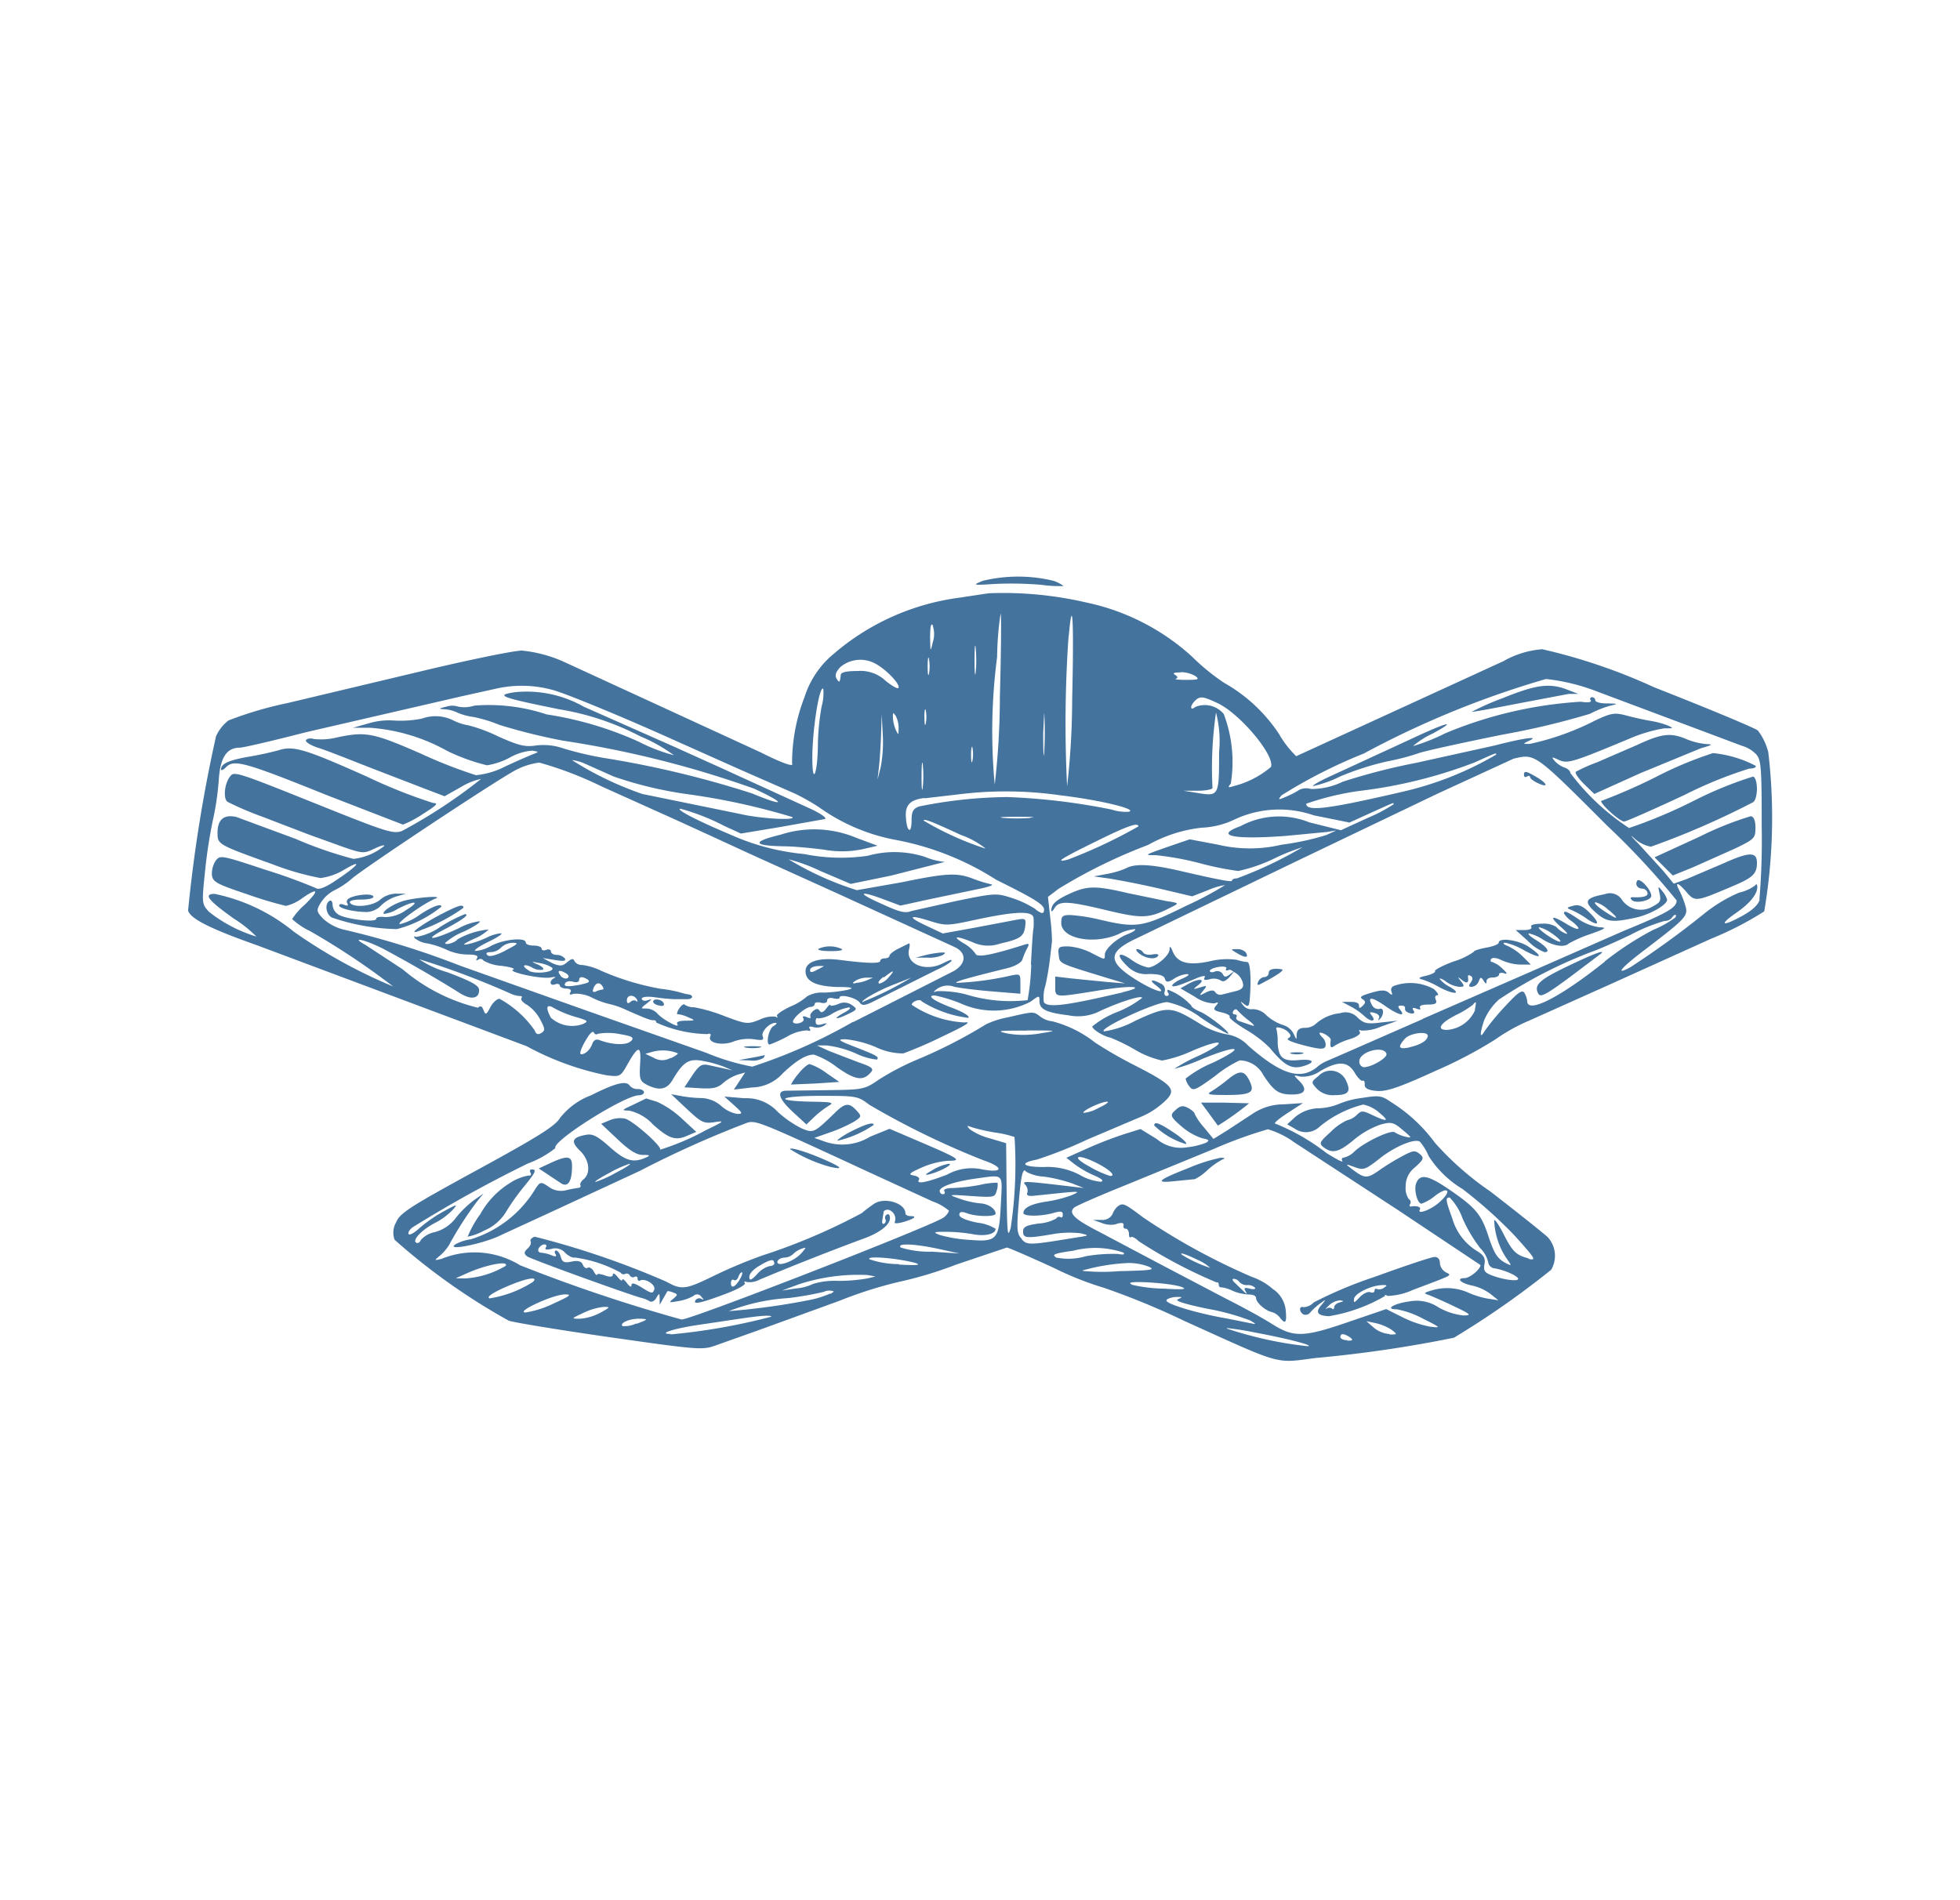 <svg xmlns="http://www.w3.org/2000/svg" width="33" height="32" viewBox="0 0 24 24" fill="#44739e" ><path d="M9.483 10.542c-.369.09-.355.14.039.147.119 0 .349.022.511.043a1.271 1.271 0 0 0 .483-.006l.19-.044-.268-.1a1.375 1.375 0 0 0-.955-.04zm-.844 5.572c-.359.176-.407.181-.6.074a10.657 10.657 0 0 0-1.661-.568c-.04.013-.064.039-.053.057s0 .059-.037.091c-.048.048-.049.066-.007.1s1.33.5 1.458.529a.31.31 0 0 1 .086.037c.027.017.064 0 .087-.04.038-.065.041-.064.043.009v.078L8 16.4l.052-.09c.004-.006.038 0 .074.015.061.023.06.029 0 .079s-.054.05.067.029a.564.564 0 0 0 .189-.065.063.063 0 0 1 .1.012c.034.037.035.044 0 .025a.056.056 0 0 0-.075.019c-.036.059.079.033.407-.092.135-.052.233-.109.216-.127s0-.023.028-.012a.265.265 0 0 0 .157-.03 33.79 33.79 0 0 1 1.31-.517c.205-.073.337-.174.338-.26 0-.039-.017-.06-.038-.046a.044.044 0 0 0-.02.058.042.042 0 0 1-.015.057c-.02.012-.031-.009-.023-.047l.016-.1c.002-.018.027-.029.058-.029a.119.119 0 0 1 .082.158c-.012.018.035.017.1 0 .146-.042.192-.077.1-.077-.036 0-.065-.016-.065-.036 0-.127-.258-.207-.392-.122a1.888 1.888 0 0 0-.159.12 7.624 7.624 0 0 1-1.255.535 6.189 6.189 0 0 0-.613.257zm-.907.15c-.091-.057-.133-.067-.133-.033s-.025.018-.058-.026-.058-.06-.059-.039-.027 0-.059-.039-.058-.055-.059-.029-.028.038-.1.011c-.054-.02-.1-.024-.1-.009s-.019 0-.041-.041-.057-.059-.078-.046-.048-.006-.061-.041-.054-.057-.14-.038-.119.011-.137-.057c-.012-.045-.038-.082-.059-.082s-.024.021-.008.046.006.037-.047.015a.46.46 0 0 0-.124-.033c-.054 0-.064-.039-.023-.08s.1-.03.071.014c-.016.027.009.032.073.017a.163.163 0 0 1 .172.05c.041.041.1.067.121.059a1.654 1.654 0 0 1 .579.191.043.043 0 0 0 .057.016.044.044 0 0 1 .059.019.045.045 0 0 0 .061.018c.021-.012.037 0 .037.021s.013.037.029.027c.063-.037.2.049.182.11s-.04.05-.155-.021zm1.242-.118c-.057.106-.119.138-.119.061 0-.035.016-.053.035-.041s.045 0 .058-.037.032-.059.044-.059.008.03-.018.076zm.555-.262a.168.168 0 0 0 .108-.042.3.3 0 0 1 .157-.083c.008 0-.015.031-.053.073-.091.1-.3.174-.3.107.003-.027.041-.052.088-.055zm-.124.068c0 .022-.028.039-.061.039a.315.315 0 0 0-.157.1c-.074.08-.1.089-.1.039s.057-.1.127-.143c.147-.087.186-.087.186-.035zm1.963-1.122c.136-.036.307-.131.235-.131a.606.606 0 0 0-.2.078c-.103.059-.109.072-.035.053zm-1.345-.189c-.21-.092-.422-.156-.422-.127a1.879 1.879 0 0 0 .5.222c.187.043.157.007-.078-.095zm3.589-3.141c.445.106.526.1.806-.043.1-.05.1-.051-.073-.078l-.484-.1c-.4-.094-.507-.092-.725.007-.173.078-.236.135-.235.213 0 .021.018.008.04-.03.059-.095.171-.09.671.031zM10.2 14.408a1.341 1.341 0 0 0 .458-.2c0-.04-.1-.012-.289.084-.101.052-.178.108-.169.116zm8.245.641a3.8 3.8 0 0 1-.7-.615 1.993 1.993 0 0 0-.559-.517c-.115-.08-.147-.084-.367-.049a1.08 1.08 0 0 0-.287.075.738.738 0 0 1-.253.055.476.476 0 0 0-.3.111l-.1.092.089.05a.25.25 0 0 0 .323-.023 1.4 1.4 0 0 1 .548-.277.431.431 0 0 1 .2.1c.137.112.108.124-.083.033-.125-.059-.14-.059-.2 0a.245.245 0 0 1-.117.064.683.683 0 0 0-.207.145c-.148.134-.155.149-.09.2.111.081.191.061.383-.1a1.089 1.089 0 0 1 .332-.189c.138-.037.163-.031.281.068s.12.106.036.085a.458.458 0 0 1-.136-.055c-.047-.037-.382.122-.508.24a.282.282 0 0 1-.132.078c-.027 0-.037.02-.022.044s-.077-.023-.2-.1a2.676 2.676 0 0 0-.646-.372c-.029 0 .038-.058.148-.13l.2-.13-.242.016a.706.706 0 0 0-.395.12l-.322.211-.171.106-.119-.145a.745.745 0 0 1-.119-.173c0-.016-.037-.049-.082-.073-.065-.035-.1-.029-.161.028s-.078.072.072.2a.777.777 0 0 0 .264.154c.092.018.1.029.049.058a.934.934 0 0 1-.239.057.471.471 0 0 1-.381-.105l-.205-.126-.211.066a5.03 5.03 0 0 0-.468.182l-.257.115.1.079a1.275 1.275 0 0 0 .25.144c.1.044.128.07.084.08a.641.641 0 0 1-.264-.086.87.87 0 0 0-.457-.1c-.268 0-.314-.051-.086-.094a5.411 5.411 0 0 0 .639-.254l.65-.276a1 1 0 0 0 .291-.175c.2-.172.166-.221-.32-.473a5.381 5.381 0 0 1-.525-.3 1.469 1.469 0 0 0-.541-.269.3.3 0 0 1-.149-.058c-.089-.068-.082-.068-.41.008a1.106 1.106 0 0 0-.274.087 6.3 6.3 0 0 1-.884.452 3.241 3.241 0 0 0-.466.244c-.187.128-.2.131-.647.137l-.525.007c-.13 0-.1.1.073.262l.178.164.105-.1a1.21 1.21 0 0 1 .183-.14c.063-.035.026-.044-.2-.047-.51-.008-.457-.071.062-.074.49 0 .495 0 .648.115a10.359 10.359 0 0 0 1.44.7c.256.087.249.162-.011.115a.636.636 0 0 0-.449.064c-.257.1-.4.128-.356.064.012-.02-.018-.044-.067-.052-.074-.013-.057-.03.1-.1a1.011 1.011 0 0 1 .334-.086c.182 0 .145-.026-.356-.24l-.383-.164-.246.1a.672.672 0 0 1-.577.06l-.127-.045.205-.072a1.873 1.873 0 0 0 .3-.135c.092-.061.094-.067.028-.139-.092-.1-.144-.1-.277.033-.261.252-.267.255-.418.192a1.331 1.331 0 0 1-.3-.208.536.536 0 0 0-.42-.172l-.254-.021.122.109c.111.1.114.11.039.11a.411.411 0 0 1-.2-.1.4.4 0 0 0-.246-.1 1.587 1.587 0 0 1-.257-.025l-.13-.024.2.188c.184.172.214.186.349.165s.117-.008-.108.1a3.1 3.1 0 0 1-.581.248c.033-.034-.33-.357-.44-.392a.343.343 0 0 0-.194.019l-.11.046.205.193c.145.137.238.2.319.2.1 0 .1.007.035.036-.157.068-.254.038-.449-.135-.158-.141-.217-.17-.3-.155-.175.032-.2.082-.078.2s.138.285.047.361c-.032.026-.05.061-.041.076s0 .031-.03.034a1.518 1.518 0 0 0-.155.03.258.258 0 0 1-.213-.043c-.1-.068-.108-.067-.167.019a1.446 1.446 0 0 1-.82.643.552.552 0 0 0-.184.058c-.163.1.347 0 .568-.112l.651-.3 1.1-.51a12.889 12.889 0 0 1 1.363-.611c.112-.027.177 0 1.561.641l.775.356a.624.624 0 0 1 .206.118.2.2 0 0 1-.068.084c-.106.09-3.183 1.289-3.309 1.289a20.086 20.086 0 0 1-2.041-.686 1.1 1.1 0 0 0-.991-.08c-.093.023-.094.021-.024-.037a.6.6 0 0 0 .118-.135 4.376 4.376 0 0 1 .355-.553l.081-.1-.121.084a1.281 1.281 0 0 0-.227.222.489.489 0 0 1-.263.18.324.324 0 0 0-.18.1c-.012.032-.039.047-.059.034-.053-.033.077-.167.242-.251a.871.871 0 0 0 .216-.159c.073-.082.065-.081-.118.019a1.786 1.786 0 0 0-.3.209c-.059.056-.12.09-.134.075s.007-.054.048-.086a16.246 16.246 0 0 1 1.458-.807 1.266 1.266 0 0 0 .346-.194c-.052-.082.873-.667 1.055-.667.035 0 .064-.018.064-.039s-.035-.04-.077-.04a.128.128 0 0 1-.1-.039c-.045-.072-.176-.04-.494.119a.9.9 0 0 0-.39.286c-.06.1-.269.233-1.045.656-.864.472-.975.544-1.025.663a.26.26 0 0 0-.018.219 8.024 8.024 0 0 0 1.442 1.022c.088.027.673.122 1.3.212 1.1.157 1.146.16 1.313.1l.546-.194 1.02-.371a5.286 5.286 0 0 1 .754-.239 4.935 4.935 0 0 0 .714-.216l.642-.216c.019 0 .284.115.589.255a4.033 4.033 0 0 0 .642.255 9.613 9.613 0 0 1 1.015.419c1.254.567 1.131.533 1.661.465a15.86 15.86 0 0 0 1.738-.255 11.042 11.042 0 0 0 1.228-.858.348.348 0 0 0-.042-.411c-.05-.048-.376-.308-.725-.578zM7.4 14.813a1.35 1.35 0 0 1-.255.115c-.022 0 .058-.052.177-.115a1.36 1.36 0 0 1 .255-.114c.023.001-.056.052-.177.114zm-2.02 1.332l.138-.062c.24-.108.536-.166.493-.095a1.141 1.141 0 0 1-.51.159zm.423.25c-.034-.013.044-.067.192-.133.254-.114.439-.151.361-.072a1.424 1.424 0 0 1-.556.21zm.814.068a1.282 1.282 0 0 1-.353.114c-.144 0 .338-.225.49-.228.098-.002.075.018-.137.114zm.589.117a.645.645 0 0 1-.255.076c-.117 0-.117 0 .039-.073a.777.777 0 0 1 .255-.076c.091-.002.087.004-.039.073zm6.178-1.845c-.251-.134-.155-.171.1-.04.156.08.235.158.16.158a1.291 1.291 0 0 1-.26-.118zm.222-.82c.032 0-.018.037-.112.08a.464.464 0 0 1-.187.061c-.025-.024.228-.144.299-.141zm-1.021-.9c.4 0 .408 0 .17.038a1.2 1.2 0 0 1-.412 0c-.143-.032-.114-.037.242-.036zm-4.924 3.7a.342.342 0 0 1-.176.034c-.038-.039.09-.095.212-.093s.114.01-.036.065zm.432.133c-.166 0 .032-.067.35-.114l.53-.079c.26-.039.392-.047.392-.025a7.778 7.778 0 0 1-1.272.224zm2.015-.51a1.228 1.228 0 0 1-.244.078 8.769 8.769 0 0 1-1.036.144 2.486 2.486 0 0 1 .753-.165 3.954 3.954 0 0 0 .448-.079.145.145 0 0 1 .079-.015c.057.007.057.01 0 .043zm.475-.192a2.14 2.14 0 0 1-.375.032.939.939 0 0 0-.315.038.6.6 0 0 1-.214.057L9.5 16.3l.216-.08a2.417 2.417 0 0 1 .864-.116l.1.018zm.395-.18a1.129 1.129 0 0 1-.373-.061c-.046-.047.345-.016.577.046.086.028.018.033-.204.021zm.413-.157a1.218 1.218 0 0 1-.391-.052c-.058-.058.174-.049.486.019l.255.056zm.873-.613c-.022.464-.046.492-.4.464a1.79 1.79 0 0 1-.373-.062c-.088-.035-.08-.04.078-.04a2.1 2.1 0 0 1 .34.03c.153.03.288 0 .288-.068a.55.55 0 0 0-.229-.077c-.148-.03-.229-.066-.229-.1s.023-.047.094-.02c.117.045.364.048.364.005 0-.062-.1-.126-.194-.129a1.121 1.121 0 0 1-.257-.058c-.155-.054-.153-.055.142-.035s.3.016.323-.068a.226.226 0 0 0 .011-.1.961.961 0 0 0-.22.027 2.281 2.281 0 0 1-.342.04c-.08 0-.125.016-.111.039s.006.039-.017.039a.04.04 0 0 1-.041-.04c0-.054.17-.115.431-.154.392-.053.36-.082.342.311zm.122.318c-.039.13-.044.081-.051-.567l-.005-.508-.205-.061a.787.787 0 0 1-.255-.116c-.042-.046-.038-.05.028-.024a2.3 2.3 0 0 0 .291.066 1.317 1.317 0 0 1 .247.057 5.373 5.373 0 0 1-.05 1.159zm.143.135c-.062-.062-.067-.113-.043-.423.029-.37.055-.488.095-.428a.514.514 0 0 0 .226.063 1.9 1.9 0 0 1 .354.085l.15.059-.176-.021c-.578-.068-.61-.07-.563-.02a.111.111 0 0 1 .026.1c-.015.038.014.048.111.036l.347-.036c.2-.018.21-.016.1.032a1.565 1.565 0 0 1-.314.08c-.194.029-.294.078-.294.145 0 .044.221.044.376 0 .092-.027.121-.023.121.017s-.013.045-.03.034a.039.039 0 0 0-.052.018.515.515 0 0 1-.219.063c-.157.022-.2.042-.2.1 0 .087.041.091.373.035a1.206 1.206 0 0 1 .353-.011c.114.027.111.029-.059.054-.591.097-.611.097-.682.024zm.426.227c-.054-.03 0-.048.222-.079a1.113 1.113 0 0 1 .633.023c.024.024 0 .031-.064.018a1.956 1.956 0 0 0-.412.029.778.778 0 0 1-.379.015zm.341.17a2.494 2.494 0 0 1 .585-.094.717.717 0 0 1 .246.045c.094.041.044.049-.371.058a2.528 2.528 0 0 1-.456-.003zm.615.173c-.12-.053.5-.017.638.037.071.028.011.034-.226.02a1.856 1.856 0 0 1-.412-.051zm.449.193a.27.27 0 0 1 .129-.031c.071 0 .072 0 .009.03-.045.018.09.06.374.119a2.985 2.985 0 0 1 .54.148c.075.043.08.052.02.038l-.315-.063c-.406-.07-.817-.2-.757-.235zm.757.362a3.5 3.5 0 0 1 .354.056c.416.077.766.169.664.173a4.847 4.847 0 0 1-1.018-.223zm1.522.153c-.049 0-.088-.017-.088-.039 0-.049.041-.049.117 0 .048.037.042.045-.029.045zm.533-.078a.349.349 0 0 1-.2-.081l-.093-.081.115.024a.651.651 0 0 1 .2.082c.079.061.079.062-.022.062zM18.4 16.4a1.136 1.136 0 0 1-.251-.081.66.66 0 0 0-.456-.017c-.091.028-.093.032-.019.057a5.96 5.96 0 0 1 .314.141c.211.1.223.113.117.115a.828.828 0 0 1-.311-.1.5.5 0 0 0-.371-.078c-.2.027-.316.1-.16.1a1.137 1.137 0 0 1 .332.119c.228.114.231.117.087.1a1.339 1.339 0 0 1-.353-.122l-.2-.1-.468.16c-.578.2-.7.2-.974.028-.114-.073-.375-.216-.58-.319l-.844-.443-.772-.409c-.3-.154-.38-.231-.3-.3.026-.021.294-.14.6-.263l1.158-.475a5.5 5.5 0 0 1 .687-.25 1.1 1.1 0 0 1 .334.166l1.3.849 1.05.7c0 .054-.137.165-.2.165-.115 0-.048.067.1.095a.616.616 0 0 1 .226.105l.1.08zm.045-.3c-.072-.027-.089-.056-.075-.131s-.007-.113-.084-.162a.716.716 0 0 1-.323-.42c-.085-.234-.088-.262-.032-.262a.732.732 0 0 1 .163.265 1.868 1.868 0 0 0 .223.375.369.369 0 0 1 .1.176.09.09 0 0 0 .079.078c.134.022.3.1.3.134s-.184.015-.355-.053zm.484-.206c-.159-.04-.205-.085-.319-.31-.054-.106-.106-.184-.117-.173a.927.927 0 0 0 .149.473c.076.106.076.109 0 .071-.111-.059-.149-.12-.224-.347-.087-.269-.163-.359-.49-.582-.272-.186-.372-.205-.421-.079-.03.08.016.256.068.256a.551.551 0 0 0 .172-.1c.161-.123.216-.067.068.069-.1.1-.3.178-.261.106.02-.033-.036-.053-.113-.039-.018 0-.022-.012-.009-.032a.045.045 0 0 0-.017-.062.241.241 0 0 1-.04-.158.3.3 0 0 1 .121-.246c.109-.1.114-.117.056-.166s-.086-.043-.209.022a2.94 2.94 0 0 0-.3.183c-.157.111-.186.109-.359-.024-.073-.057-.07-.058.044-.016s.136.034.3-.093c.2-.164.467-.276.529-.225a.721.721 0 0 1 .11.182 1.313 1.313 0 0 0 .428.415 5.746 5.746 0 0 1 .655.586c.265.295.281.318.175.295zM6.3 14.847a.644.644 0 0 0-.244.1 1.077 1.077 0 0 0-.365.386 1.378 1.378 0 0 0-.161.287.715.715 0 0 0 .208-.077.591.591 0 0 0 .27-.225A2.794 2.794 0 0 1 6.231 15c.158-.192.176-.23.109-.23-.023 0-.03.019-.016.042s.002.041-.024.035zm11.507 1.103c0-.047-.026-.076-.069-.074s-.377.114-.754.251a5.335 5.335 0 0 0-.77.323.184.184 0 0 1-.129.06c-.057-.019-.059.057 0 .092a.076.076 0 0 0 .088-.029.827.827 0 0 1 .125-.112c.077-.055.077-.054.008.028s-.051.128.1.135a2.065 2.065 0 0 0 .71-.256c-.015-.015 0-.017.033 0a.832.832 0 0 0 .313-.074c.527-.2.5-.182.42-.225a.146.146 0 0 1-.075-.119zm-1.266.5c-.038.01-.069.038-.069.061s-.012.032-.026.017a.061.061 0 0 0-.07 0c-.025.016-.011 0 .03-.04a.229.229 0 0 1 .139-.064c.055.008.055.011-.004.026zm.561-.186a.1.1 0 0 1-.088.017c-.017-.011-.032 0-.032.021s-.024.031-.054.019-.091.018-.135.065c-.069.074-.078.076-.069.015s.208-.166.357-.17c.062-.002.067.004.019.033zm3.375-4.949c0-.077-.149-.237-.178-.191s0 .1.07.1a.071.071 0 0 1 .059.049c.015.045-.047.065-.181.059-.037 0-.041.01-.013.038.049.046.243.004.243-.055zM6.572 14.691l-.144.067.1.066.174.116c.09.064.145-.01.146-.2.005-.14-.048-.155-.276-.049zm8.86 1.436a8.266 8.266 0 0 1-1.368-.748c-.243-.182-.257-.189-.324-.143a.239.239 0 0 0-.067.1.143.143 0 0 1-.135.072h-.109l.109.039a.309.309 0 0 0 .168.018c.079-.03.118-.023.106.019a.027.027 0 0 0 .029.035c.022 0 .04.03.04.066s.01.054.023.041.06.01.1.051a6.2 6.2 0 0 0 .982.52c.016-.006.029.007.029.029s.014.036.03.033a.452.452 0 0 1 .147.045.582.582 0 0 0 .206.046c.049 0 .088.017.088.044 0 .057.116.16.2.178a.2.2 0 0 1 .1.068c.07.091.089.068.075-.087a.365.365 0 0 0-.164-.273.8.8 0 0 0-.265-.153zm-.881-.278c-.043-.039.056-.006.2.065a.522.522 0 0 1 .156.1 1.616 1.616 0 0 1-.356-.165zm.855.427c-.065-.017-.078-.009-.053.033s.017.04-.024 0l-.111-.107c-.031-.027-.039-.05-.012-.05a.093.093 0 0 1 .069.04.128.128 0 0 0 .1.039.127.127 0 0 1 .1.036c.006.015-.023.021-.069.009zm-5.345-2.723a.744.744 0 0 0-.212-.113c-.025 0-.091.056-.145.126a.7.7 0 0 0-.091.132l.31-.013.3-.02zm-2.493.474a.583.583 0 0 1 .305.178c.207.183.284.206.444.134l.1-.043-.181-.167a1.182 1.182 0 0 0-.314-.213l-.138-.042-.161.078c-.15.069-.154.074-.055.075zm1.385-.638l.145.005a.26.26 0 0 0 .169-.033c.014-.022.019-.037.012-.034a2.86 2.86 0 0 1-.169.034zm.177-.175c-.1 0-.137.008-.089.017a.526.526 0 0 0 .177 0c.049-.009.009-.017-.088-.017zm-3.653-1.748c0-.052-.065-.032-.3.091-.267.14-.432.276-.227.187a2.149 2.149 0 0 0 .527-.278zm8.723 2.749a.972.972 0 0 0 .4.235c.023-.008-.042-.071-.144-.139-.186-.125-.256-.153-.256-.096zm-9.762-2.779a.493.493 0 0 1 .193-.114l.121-.035h-.12a.319.319 0 0 0-.205.075c-.089.083-.339.109-.382.04-.014-.024.039-.04.135-.04s.16-.015.16-.035c0-.04-.164-.037-.28.006-.047.017-.067.047-.05.075s.007.038-.037.021-.065-.01-.065.008c0 .038.191.082.352.082a.271.271 0 0 0 .178-.083zm.487.118a.721.721 0 0 1-.248.118c-.068 0 .3-.266.45-.324.108-.043-.289-.009-.421.035s-.262.132-.234.16a.421.421 0 0 0 .176-.064c.222-.113.294-.1.1.019a.454.454 0 0 1-.265.085c-.06-.008-.108 0-.108.023 0 .047-.36.008-.47-.051a.156.156 0 0 1-.08-.122c0-.044-.017-.068-.039-.055-.064.039-.045.171.03.211a2.7 2.7 0 0 0 .82.146 1.469 1.469 0 0 0 .563-.284c.001-.046-.125.002-.274.103zm5.319.428a.352.352 0 0 0-.28 0c-.028.017.038.031.152.031s.174-.013.128-.031zm1.291.183c-.225.118-.48.011-.43-.179.011-.046.009-.077-.005-.069l-.135.067c-.059.03-.108.069-.108.087s-.026.033-.059.033-.058.015-.058.033q0 .053-.511-.013c-.265-.033-.432.021-.432.142s.114.189.393.2c.2 0 .23.012.137.036a1.771 1.771 0 0 1-.3.035.365.365 0 0 0-.211.048.781.781 0 0 1-.217.131c-.1.049-.178.1-.162.12s.008.02-.018.005a.367.367 0 0 0-.2.037c-.153.061-.167.06-.445-.044a2.047 2.047 0 0 0-.384-.112.207.207 0 0 1-.119-.032c-.012-.015-.043.007-.07.049s-.034.074-.018.071a.359.359 0 0 1 .128.037c.1.042.1.043-.032.045-.082 0-.12.018-.1.045.037.061-.194-.064-.255-.138a.2.2 0 0 0-.133-.061c-.079 0-.08 0 0-.063s.066-.059.007-.04c-.038.012-.069 0-.069-.021s.06-.033.167-.018a2.407 2.407 0 0 0 .246.024H8.3c.08 0 .089-.053.01-.062-.015 0-.071-.016-.125-.031a1.639 1.639 0 0 0-.216-.038 3.3 3.3 0 0 1-.748-.226.8.8 0 0 0-.242-.075.109.109 0 0 1-.1-.049c-.013-.037-.036-.033-.092.014s-.089.057-.192.01l-.116-.063.153.025c.11.018.145.013.126-.019a.134.134 0 0 0-.1-.045c-.042 0-.076-.02-.076-.043s-.027-.034-.059-.021-.059.005-.059-.016-.044-.038-.1-.038-.1-.017-.1-.039c0-.068-.272-.043-.437.042a.453.453 0 0 1-.2.065c-.025-.008.052-.061.17-.118s.186-.105.152-.105a.5.5 0 0 0-.177.054 1.212 1.212 0 0 1-.232.082c-.088.018-.071 0 .069-.066a.587.587 0 0 0 .186-.118.964.964 0 0 0-.392.124c-.032.043-.157.079-.157.046a.781.781 0 0 1 .239-.145c.131-.063.218-.121.194-.129a.744.744 0 0 0-.257.086c-.316.15-.475.17-.2.024.242-.125.341-.2.273-.2a1.943 1.943 0 0 0-.306.158.747.747 0 0 1-.31.13c-.023-.014-.031-.007-.017.015a.314.314 0 0 0 .162.067 1.094 1.094 0 0 1 .246.082.653.653 0 0 0 .259.058c.1 0 .14.014.121.045s-.011.035.015.019a.047.047 0 0 1 .066.013.529.529 0 0 0 .229.066c.112.015.178.036.146.047-.084.028.352.123.471.1.054-.01.076-.007.049.006-.07.033-.061.108.01.08.032-.012.058 0 .058.016s.037.038.081.038.071.016.053.046-.007.037.039.02a.44.44 0 0 1 .24.052 1 1 0 0 0 .216.078.974.974 0 0 1 .208.073c.256.113.319.137.351.13.016 0 .03.01.03.03a1.636 1.636 0 0 0 .646.146c.037-.014.049 0 .035.034-.031.08.159.117.3.058a.545.545 0 0 1 .252-.027c.111.018.13.011.11-.04s.082-.169.164-.167c.023 0 .011.019-.027.041-.061.036-.1.233-.048.233a1.812 1.812 0 0 0 .22-.1.539.539 0 0 1 .256-.079c.035.013.047.005.03-.021s0-.035.047-.02a.179.179 0 0 0 .133-.018c.047-.033.042-.037-.023-.019s-.082.005-.082-.035.014-.049.031-.038a.361.361 0 0 0 .179-.061.644.644 0 0 1 .208-.078c.033 0 .012.028-.048.06-.155.084-.133.106.028.029.129-.061.132-.068.062-.117a.166.166 0 0 0-.176-.014c-.055.021-.1.027-.1.012s-.023.007-.053.047-.061.058-.08.027-.042-.032-.081 0-.044.062-.035.078-.012.017-.05 0-.057-.011-.041.015-.01.051-.053.062-.078 0-.078-.018c0-.051.163-.187.226-.188.027 0 .049-.018.049-.037s.035-.026.079-.015.078 0 .078-.028.031-.04.079-.028.078.007.078-.009c0-.049.212 0 .256.065.033.045.074.036.236-.049l.735-.367c.1-.043.187-.1.187-.118s-.041.003-.106.034zm-1.6.089c-.061.032-.081.03-.081 0s.042-.049.094-.052a.54.54 0 0 1 .082 0 .988.988 0 0 1-.099.052zm-3.925-.249c-.125.064-.205.084-.23.059s-.01-.038.043-.038a.191.191 0 0 0 .13-.059.22.22 0 0 1 .149-.059c.079 0 .062.017-.096.097zm.3.256c-.047-.025-.076-.054-.065-.065s.058 0 .1.025a.207.207 0 0 0 .131.028c.026-.01 0-.038-.051-.063-.1-.043-.1-.044.019-.021a.4.4 0 0 1 .151.056c.052.054-.202.089-.295.04zm.393.059c-.053-.064-.011-.077.073-.024.033.021.038.044.015.058s-.069-.002-.091-.034zm.274.112c-.18.036-.243.032-.214-.015.014-.023.059-.03.1-.017s.075 0 .075-.018c0-.05.04-.053.111-.008.03.026.008.041-.08.058zm.181.089c-.046.018-.056.007-.039-.039.028-.072.079-.083.114-.024.014.021.016.039.006.039a.4.4 0 0 0-.089.024zm.507.124a.062.062 0 0 0-.078.009c-.032.026-.046.02-.046-.02 0-.071.089-.077.128-.009.008.027.006.036-.012.02zm3.122-.3c.126-.1.148-.1.059 0a.236.236 0 0 1-.114.078c-.032-.006-.007-.041.047-.083zm-.354.075c-.052 0-.052 0 0-.036a.289.289 0 0 1 .138-.036h.078l-.078.034a.456.456 0 0 1-.146.033zm.093.239c-.069 0 .174-.142.378-.221l.226-.089a4.124 4.124 0 0 1-.612.305zm4.883 1.005c-.067-.147-.126-.154-.277-.032a2.078 2.078 0 0 1-.211.153c-.065.037-.034.045.177.045.32.001.374-.03.311-.166zm-.516.401l.111.152a3.493 3.493 0 0 0 .394-.282l-.3-.008h-.307zm1.728-.419a.212.212 0 0 0-.348-.055c-.093.075-.094.078-.02.159a.279.279 0 0 0 .223.082c.179 0 .213-.044.145-.186zM7.949 12.7c.049.013.069 0 .057-.028-.019-.051-.133-.068-.133-.02 0 .019.034.041.076.048zM3.142 9.476a3.96 3.96 0 0 1-.373.081c-.254.044-.353.089-.353.16 0 .02.029.008.065-.029.1-.1.241-.06 1.266.353l.966.374a1.312 1.312 0 0 0 .255-.136c.168-.106.2-.136.126-.137a6.691 6.691 0 0 1-.836-.333c-.789-.352-.927-.393-1.116-.333zm11.328 5.441l.244-.024a.673.673 0 0 0 .157-.113.92.92 0 0 1 .188-.134c.041-.016.036-.023-.02-.023a2.116 2.116 0 0 0-.4.127c-.406.159-.439.197-.169.167zm2.302-2.061a.208.208 0 0 0-.224-.059.539.539 0 0 0-.316.142.208.208 0 0 1-.128.043c-.074 0-.1.028-.106.084 0 .073 0 .072-.037-.008a.222.222 0 0 0-.139-.113.6.6 0 0 1-.206-.122.239.239 0 0 0-.172-.077.127.127 0 0 1-.119-.047c-.044-.056-.042-.058.012-.016s.064.03.072-.1c.018-.255 0-.439-.035-.432a.59.59 0 0 1-.131-.028.91.91 0 0 0-.345.019c-.269.057-.407.019-.466-.128-.026-.063-.037-.069-.038-.023 0 .079-.183.229-.274.229a.585.585 0 0 1-.211-.1c-.165-.112-.2-.063-.05.082a.329.329 0 0 0 .276.1c.126 0 .187.018.2.06s.033.054.115 0a.362.362 0 0 1 .162-.059c.043 0 .019.024-.057.057-.134.058-.177.122-.059.088.038-.011.137-.049.22-.085s.14-.048.121-.018 0 .041.063.023a.18.18 0 0 1 .138.014c.03.025.069.009.12-.05a.658.658 0 0 0 .045-.057.21.21 0 0 1 .119.154c.008.045-.024.074-.1.091l-.165.041a.077.077 0 0 1-.084-.026c-.02-.033-.052-.032-.121 0-.087.046-.089.045-.034-.022s.051-.069-.04-.041-.095.027-.019-.033c.1-.079 0-.085-.134-.009l-.094.053.183.107a.441.441 0 0 0 .247.083c.052-.02.056-.014.018.031s-.026.061.073.083c.066.015.112.04.1.055s.083.089.206.163a1.451 1.451 0 0 1 .3.229c.2.242.289.285.468.217.115-.044.064-.077-.1-.062-.2.019-.255-.028-.267-.213a.706.706 0 0 0-.015-.176c-.029-.047.1-.016.149.037.036.036.037.055 0 .076s.067.056.2.091c.2.051.254.053.27.011a.124.124 0 0 0-.04-.112c-.033-.033-.045-.06-.028-.06.048 0 .138.063.134.092-.012.091 0 .111.046.075a.809.809 0 0 1 .2-.087c.087-.028.137-.065.121-.09s-.008-.031.014-.017a.561.561 0 0 0 .252-.049l.211-.075-.207.022c-.173.023-.217.013-.294-.058zm-1.608-.556c-.06.046-.078.046-.1 0a.082.082 0 0 0-.1-.028c-.034.013-.062.009-.062-.009s.052-.042.115-.051.106 0 .092.022 0 .029.036.016c.017-.007.037.012.057.021-.002.003-.012.008-.038.029zm.268.651l-.147-.05c-.037-.011-.059-.035-.047-.054s0-.035-.022-.035-.032-.019-.017-.043.037-.028.051-.009a1.113 1.113 0 0 0 .142.128c.073.057.088.081.04.062zm-1.182-.88c.012-.019-.021-.026-.071-.016s-.105 0-.119-.026a.1.1 0 0 0-.074-.041c-.025 0-.012.027.03.059.084.063.202.076.234.024zm1.682 1.238a.321.321 0 0 0 .138 0c.037-.01.006-.018-.069-.018s-.107.009-.069.018zm4.345-1.718c.183-.039.4-.162.4-.228a.3.3 0 0 0-.059-.105c-.057-.073-.059-.071-.036.029s0 .114-.091.164a.29.29 0 0 1-.384-.085.179.179 0 0 0-.218-.072c-.245.047-.269.09-.124.222s.214.139.512.075zm-.334-.095c.147.126.107.126-.078 0-.08-.054-.12-.1-.09-.1a.407.407 0 0 1 .168.104zm1.162-2.046c.142-.04.155-.05.068-.052a.865.865 0 0 1-.251-.062c-.2-.085-.313-.072-.622.072l-.51.221a2.022 2.022 0 0 0-.265.118c-.017.014.03.083.1.153l.132.128.585-.264.763-.314zm-3.86 2.996c-.046.012-.063.041-.049.08s.013.052-.033.013-.1-.036-.223 0-.152.054-.112.079.046.045.007.083-.049.038-.049 0-.048-.047-.108-.047h-.108l.109.057a.865.865 0 0 1 .17.118c.078.078.161.082.1 0-.038-.046-.032-.052.034-.035.045.012.069.04.055.066s-.011.03.008.014c.059-.054.056-.154 0-.131a.091.091 0 0 1-.1-.056c-.055-.1 0-.1.174.021s.258.133.186.046c-.033-.04-.03-.053.013-.053s.052.018.048.041.026.047.066.056.064 0 .042-.034-.011-.042.037-.024.058.01.044-.013.028-.039.1-.039c.094 0 .119-.014.1-.059s0-.059.021-.059 0-.035-.046-.078a.613.613 0 0 0-.486-.046zm3.291-2.633a7.163 7.163 0 0 1-.683.3c-.062 0 .218.263.282.263.023 0 .364-.15.758-.334a5.331 5.331 0 0 1 .82-.334c.057 0 .093-.016.081-.036a1.461 1.461 0 0 0-.538-.16 4.685 4.685 0 0 0-.72.301zm-.766-.968a.041.041 0 0 0-.041-.039c-.023 0-.031.018-.017.04s-.028.032-.125.017a5.249 5.249 0 0 0-1.715.4 2.423 2.423 0 0 1-.405.161 1.075 1.075 0 0 1 .251-.16c.325-.177.183-.145-.245.056l-1.036.478c-.138.062-.243.121-.232.131a1.427 1.427 0 0 0 .34-.121 3.58 3.58 0 0 1 .609-.194 2.821 2.821 0 0 0 .382-.1c.052-.022.531-.128 1.065-.236a9.8 9.8 0 0 0 1.1-.262 1.347 1.347 0 0 1 .247-.1c.116-.028.116-.028-.03-.032-.082.002-.148-.017-.148-.039zm-1.187 3.281a.631.631 0 0 0 .24.057h.133l-.1-.1a.683.683 0 0 0-.192-.135c-.057-.023-.07-.039-.031-.041a.828.828 0 0 1 .245.1c.211.112.243.082.052-.048-.128-.087-.38-.122-.38-.052 0 .019-.071.047-.157.062s-.157.038-.157.052a.866.866 0 0 1-.254.122c-.139.052-.245.107-.236.122s-.04.041-.109.058c-.1.022-.109.034-.053.048a1.117 1.117 0 0 1 .208.093c.181.1.307.1.14 0a.406.406 0 0 1-.128-.1c0-.012.039 0 .087.039a.355.355 0 0 0 .162.061c.066 0 .068-.009.021-.069s-.048-.064.015-.015.086.035.072-.047c0-.018.013-.02.037-.006s.028.042 0 .081-.033.056.013.056a.107.107 0 0 0 .086-.068c.022-.058.031-.059.062-.01s.037.042.037.009.036-.049.079-.049.079-.017.079-.038.031-.027.069-.014.039 0-.026-.06a.356.356 0 0 0-.13-.084c-.019 0-.025-.017-.013-.037s.067-.019.129.013zm.468.426c.028.049.1.009.406-.217l.388-.293c.052-.051-.1.006-.419.159-.366.175-.436.241-.375.351zm.385-3.788h.118l-.137-.053c-.225-.087-.391-.065-.815.106a3.293 3.293 0 0 0-.392.173c.006.006.258-.041.56-.1l.666-.126zm-4.081 3.264a.145.145 0 0 0-.112-.04c-.083 0-.083 0 .012.056s.145.056.1-.016zm3.591-2.213c0 .017.044.052.1.077.135.063.123.006-.016-.076s-.161-.083-.161-.026c0 .023.018.031.039.017s.038-.007.038.008zm.718 1.79c.153.105.173.061.035-.076-.086-.086-.136-.108-.208-.089-.089.024-.09.027-.015.057a1.106 1.106 0 0 1 .188.108zm2.29-2.105a.747.747 0 0 0-.131-.273c-.039-.033-.627-.278-1.307-.545A7.235 7.235 0 0 0 19.1 8.2a1.168 1.168 0 0 0-.491.151l-2.616 1.2a1.261 1.261 0 0 1-.216-.279 2.021 2.021 0 0 0-.7-.651 2.777 2.777 0 0 1-.4-.328 2.851 2.851 0 0 0-1.329-.682 4.644 4.644 0 0 0-1.237-.118l-.393.059a3.038 3.038 0 0 0-1.624.758 1.163 1.163 0 0 0-.31.495 2.3 2.3 0 0 0-.157.839c.03.05-.135-.009-.4-.143l-2.49-1.146a1.711 1.711 0 0 0-.521-.138c-.1 0-.659.115-1.251.256l-1.714.408a4.682 4.682 0 0 0-.74.218.516.516 0 0 0-.158.2A18.286 18.286 0 0 0 2 11.5c.026.1.271.228.865.437l3.409 1.276a3.58 3.58 0 0 0 1.009.368c.173.021.178.018.266-.139.137-.243.175-.244.159 0-.012.191 0 .214.085.259.154.079.252.061.322-.057.141-.237.207-.278.392-.243a1.473 1.473 0 0 1 .267.075l.1.043-.1-.022-.2-.044c-.087-.019-.119 0-.206.128l-.1.152.2.012c.157.009.221-.005.286-.064a.565.565 0 0 1 .18-.106l.1-.029-.071.108-.071.108.23-.027a.534.534 0 0 0 .387-.178c.172-.163.294-.237.393-.237a1.016 1.016 0 0 1 .294.161c.234.164.331.177.43.058.036-.044 0-.067-.163-.123l-.365-.14-.157-.072h.121a1.316 1.316 0 0 1 .367.1.805.805 0 0 0 .269.079c.033-.034 0-.052-.269-.157-.221-.085-.237-.1-.126-.1a1.342 1.342 0 0 1 .383.1.8.8 0 0 0 .346.079 5.49 5.49 0 0 0 .5-.217c.288-.136.37-.188.273-.174a1.311 1.311 0 0 1-.667-.223c0-.042.11-.081.125-.044a1.427 1.427 0 0 0 .59.209c.021-.021-.059-.071-.2-.125-.235-.088-.334-.158-.224-.158a1.881 1.881 0 0 1 .326.1 1.014 1.014 0 0 0 .883-.021c.111-.082.113-.083.113-.006 0 .1.086.144.362.177a.612.612 0 0 0 .412-.058c.252-.115.522-.2.522-.161a1.286 1.286 0 0 1-.314.178 1.136 1.136 0 0 0-.315.182c0 .038.144.127.227.141a2.4 2.4 0 0 1 .305.149 1.17 1.17 0 0 0 .349.141 1.579 1.579 0 0 0 .375-.12c.4-.171.472-.125.089.059a2.024 2.024 0 0 0-.31.166 2.269 2.269 0 0 0 .357-.127c.467-.188.555-.154.129.05a1.465 1.465 0 0 0-.343.2.25.25 0 0 0 .049.1c.045.061.074.049.32-.13a1.524 1.524 0 0 1 .314-.2.342.342 0 0 1 .3.188c.133.2.192.243.362.243s.2-.066.081-.181c-.066-.066-.065-.068.021-.045a.391.391 0 0 0 .255-.071c.228-.131.348-.124.434.023.039.065.085.109.1.1s.029.011.026.049.031.071.154.08.275-.041.75-.258a5.577 5.577 0 0 0 .743-.391 2.3 2.3 0 0 1 .429-.239l.982-.44 1.315-.594a4.166 4.166 0 0 0 .672-.346 7.076 7.076 0 0 0 .051-2.011zM15 8.881c.283.132.728.664.674.806a1.17 1.17 0 0 1-.464.24c-.079.025-.085.021-.043-.03a1.71 1.71 0 0 0-.089-.879.312.312 0 0 0-.359-.089c-.066.054-.071-.011-.006-.076s.101-.059.287.028zM14.98 9a1.428 1.428 0 0 1 .039.5c0 .567 0 .56-.294.512l-.157-.025h.186c.1 0 .185-.019.182-.035A4.831 4.831 0 0 1 14.98 9zm-.449-.51a.366.366 0 0 1 .187.048c.057.042.041.049-.11.049-.1 0-.158-.006-.134-.014s.026-.027-.01-.049-.016-.031.067-.031zM14 10.438a6.327 6.327 0 0 1-.893.42c-.17.042-.084-.014.35-.227.404-.2.543-.248.543-.193zm-.879-2.407c.048-.539.066-.191.043.8a9.995 9.995 0 0 1-.064 1.102 15.81 15.81 0 0 1 .019-1.902zm-.309.98a4.623 4.623 0 0 1 0 .471c-.007.136-.014.035-.014-.224l.012-.247zm-.596-.711a3.989 3.989 0 0 1 .044-.55c.011 0 .007.473-.009 1.05a9.688 9.688 0 0 1-.065 1.11 7.2 7.2 0 0 1 .03-1.61zm-.27-.108a1.6 1.6 0 0 1 0 .294c-.008.081-.015.015-.015-.147s.007-.232.015-.151zm-.041 1.256a.433.433 0 0 1 0 .157c-.009.049-.017.018-.018-.068s.013-.131.018-.093zm-.5-1.54a.33.33 0 0 1 0 .2c-.031.132-.032.13-.035-.059.001-.141.012-.185.035-.149zm-.049.421a.526.526 0 0 1 0 .177c-.009.048-.017.009-.017-.088s.008-.141.017-.093zm-.04.648a.433.433 0 0 1 0 .157c-.009.048-.017.018-.018-.069s.008-.13.018-.092zm-.038.686a1.481 1.481 0 0 1 0 .275c-.009.082-.016.025-.016-.127s.008-.221.016-.152zm.022.42l.421-.049a4.828 4.828 0 0 1 1.3.012c.486.057.984.177.856.207a.6.6 0 0 1-.216-.028 8.067 8.067 0 0 0-1.319-.158 5.835 5.835 0 0 0-1.112.119c-.075.029-.094.064-.094.176 0 .177-.059.15-.071-.032-.015-.163.054-.23.235-.251zm1.334.248a2.327 2.327 0 0 1-.334 0c-.091-.008-.016-.015.167-.015s.259.003.167.011zm-.569.386a3.9 3.9 0 0 1-.776-.352c0-.028.079 0 .468.18a1.06 1.06 0 0 1 .308.168zm-1.827-2.293a.393.393 0 0 1 .435-.045c.128.066.3.238.3.3 0 .033-.061 0-.159-.075a.465.465 0 0 0-.363-.129c-.134 0-.205.015-.209.047-.011.1-.017.107-.053.05-.024-.042-.011-.085.049-.148zm.734.775c0 .09 0 .091-.036.019a.49.49 0 0 1-.036-.157c0-.064 0-.068.036-.019a.331.331 0 0 1 .036.158zm-.2.078a1.7 1.7 0 0 1-.026.413l-.04.157.018-.157c.01-.087.022-.272.027-.413l.008-.255zm-.751-.577a.608.608 0 0 1-.021.223 3.119 3.119 0 0 0-.047.464c0 .356-.065.549-.07.224-.007-.351.087-.96.138-.911zM6.46 13.047c-.042.025-.066.016-.083-.032a1.293 1.293 0 0 0-.445-.4c-.032 0-.084.048-.116.108-.049.094-.06.1-.084.038s-.042-.058-.072-.033a2.3 2.3 0 0 1-.95-.485l-.471-.309c-.2-.109-.007-.068.218.046a16.42 16.42 0 0 1 .973.562c.142.09.245.074.245-.037 0-.057-.091-.108-.4-.225a1.228 1.228 0 0 1-.358-.165 10.164 10.164 0 0 1 1.15.432.342.342 0 0 0 .131.034c.018 0 .023.008.011.027s.021.057.072.084a.509.509 0 0 1 .165.184c.063.117.065.139.014.171zm.118-.2c-.069-.129-.049-.173.049-.111a1.327 1.327 0 0 0 .265.108c.161.047.169.055.091.091a.4.4 0 0 1-.405-.084zm1.015.3c-.048.058-.237.052-.4-.011-.039-.015-.072 0-.089.049-.027.073-.087.13-.139.131-.034 0 .006-.1.087-.226.032-.048.064-.07.072-.049a.033.033 0 0 0 .052.016.741.741 0 0 1 .254 0c.184.032.206.043.163.095zm.5.214a.205.205 0 0 1-.211 0l-.108-.051.1-.028a.512.512 0 0 1 .309.021c.007.008-.032.037-.089.063zm2.307-.457a6.677 6.677 0 0 1-1.276.568 2.9 2.9 0 0 1-.584-.176l-1.512-.533-1.59-.565a10.679 10.679 0 0 0-1.477-.458.594.594 0 0 1-.255-.136c-.086-.092-.088-.105-.032-.2a.451.451 0 0 1 .175-.16 1.006 1.006 0 0 0 .215-.143c.14-.127 1.869-1.273 2.081-1.379a.885.885 0 0 1 .29-.09 4.576 4.576 0 0 1 .785.3l.966.435.452.207.471.217 1.08.489 1.492.682c.151.073.148.205-.007.3l-1.274.647zM6.847 9.6a.547.547 0 0 1 .176.051l.355.158a4.9 4.9 0 0 0 .923.221 8.59 8.59 0 0 1 1.33.29c.046.046-.414.019-.658-.039l-1.237-.253a4.179 4.179 0 0 1-.889-.428zm5.8 2.586a2.96 2.96 0 0 1-.046.446 1.9 1.9 0 0 1-.78-.073 1.324 1.324 0 0 0-.365-.04c-.053.018-.052.013.006-.032a.238.238 0 0 1 .215-.023c.081.017.3.044.49.059l.343.028v-.128c0-.123 0-.126-.127-.1a3.72 3.72 0 0 1-.682.091c-.017-.016.135-.06.645-.186.1-.025.177-.07.189-.109a.947.947 0 0 1 .059-.139c.033-.061.027-.068-.038-.047-.413.131-.592.164-.612.114a.449.449 0 0 0-.149-.132c-.155-.094-.1-.1.111-.015a.46.46 0 0 0 .348.018c.256-.058.3-.09.317-.218.011-.1.007-.106-.132-.079l-.527.1-.382.069-.2-.094c-.253-.117-.234-.15.036-.064.2.063.222.062.587-.017.5-.107.714-.113.723-.021a.917.917 0 0 1 0 .128c-.008.022-.021.233-.033.459zm.059-.7a1.258 1.258 0 0 0-.3-.143c-.2-.065-.215-.064-.707.037l-.563.126c-.083.032-.147.017-.4-.1-.287-.127-.264-.163.034-.052l.225.084.357-.078.612-.128c.141-.028.22-.055.176-.063a1.709 1.709 0 0 1-.226-.07c-.205-.079-.338-.072-.9.044l-.569.1a3.926 3.926 0 0 1-.863-.39 2.2 2.2 0 0 1 .4.147l.385.164.511-.105.678-.173a.856.856 0 0 1-.25-.063 1.255 1.255 0 0 0-.725-.014 2.349 2.349 0 0 1-.8-.022 2.939 2.939 0 0 1-.938-.248c-.433-.182-.7-.324-.623-.324a2.8 2.8 0 0 1 .555.219l.206.094.5-.083.559-.1c.032-.01-.04-.064-.176-.128l-1.138-.52-.589-.266-1.142-.506a1.464 1.464 0 0 0-.871-.182c-.25.038-.18.065.56.215A3.387 3.387 0 0 1 7.71 9.3a2.013 2.013 0 0 1 .425.239 2.165 2.165 0 0 1-.446-.172 4.429 4.429 0 0 0-1.162-.344 2.309 2.309 0 0 0-.911-.111.409.409 0 0 1-.205.013.241.241 0 0 0-.149 0c-.1.023-.1.029-.027.033A.445.445 0 0 1 5.4 9a.716.716 0 0 0 .2.055 1.764 1.764 0 0 1 .33.1 7.392 7.392 0 0 0 .805.2 12.916 12.916 0 0 1 2.41.605c.414.19.4.238-.018.063a12.488 12.488 0 0 0-1.87-.449 4.244 4.244 0 0 1-.511-.119.765.765 0 0 0-.355-.039c-.138.021-.217 0-.476-.115a1.941 1.941 0 0 0-.372-.139.684.684 0 0 1-.2-.066.5.5 0 0 0-.389-.02 1.379 1.379 0 0 1-.364.024.88.88 0 0 0-.309.036l-.2.056h.216a2.334 2.334 0 0 1 .978.294 2.5 2.5 0 0 0 .5.18.914.914 0 0 0 .292-.1.667.667 0 0 1 .283-.085c.083.015.083.016.007.044a8.37 8.37 0 0 0-.348.154 1.036 1.036 0 0 1-.373.112 6.04 6.04 0 0 1-.689-.269c-.612-.268-.7-.284-1.058-.21a.839.839 0 0 1-.3.022c-.041-.013-.086-.007-.1.014s.06.068.163.1.39.147.638.244l.7.27.249.095.216-.122a.806.806 0 0 1 .245-.097 6.56 6.56 0 0 1-1 .658c-.11.039-.2.01-1.018-.318-1.068-.429-1.1-.439-1.15-.373-.071.085-.092.278-.035.322a4.092 4.092 0 0 0 .445.19l.589.226.441.159c.234.079.25.08.385.015.078-.037.131-.051.119-.032a.743.743 0 0 1-.388.163 5.031 5.031 0 0 1-.728-.252l-.752-.278c-.156-.034-.236.032-.236.2 0 .148 0 .148.7.4a3.422 3.422 0 0 0 .6.172.764.764 0 0 0 .3-.106c.244-.143.18-.054-.091.126-.145.1-.233.132-.265.108a6.674 6.674 0 0 0-.629-.229c-.574-.19-.583-.192-.64-.115a.3.3 0 0 0-.046.177c.01.088.058.114.443.243a5.055 5.055 0 0 0 .492.148.568.568 0 0 0 .209-.1c.2-.139.217-.1.027.086a.855.855 0 0 0-.158.18.891.891 0 0 0 .226.152 9.234 9.234 0 0 1 1.05.7 6.535 6.535 0 0 1-1.254-.692 2.318 2.318 0 0 0-1-.478c-.147 0-.084.08.24.311a1.59 1.59 0 0 1 .286.228 1.807 1.807 0 0 1-.6-.314c-.089-.1-.09-.105-.046-.526a6.185 6.185 0 0 1 .1-.643 3.461 3.461 0 0 0 .071-.488c.018-.291.1-.415.268-.415.042 0 .416-.087.83-.194l1.971-.455.451-.1a1.47 1.47 0 0 1 .71.024c.19.055.938.366 1.528.633L9 9.733l.662.29a2.744 2.744 0 0 1 .3.169 2.43 2.43 0 0 0 .994.42 3.574 3.574 0 0 1 1.249.5c.531.263.628.328.6.4-.005.033-.038.023-.105-.027zm1.1 1.047c-.709.167-.954.2-1 .124a.475.475 0 0 1 .019-.206 3.287 3.287 0 0 0 .059-.346l.025-.216a2.743 2.743 0 0 0-.022-.3l-.029-.261.131-.1a6.625 6.625 0 0 1 1.131-.555 1.788 1.788 0 0 1 .68-.219 1.052 1.052 0 0 0 .407-.1 1.33 1.33 0 0 1 1.008-.056l.451.091.268-.122c.317-.143.288-.133.288-.108a2.045 2.045 0 0 1-.332.174l-.333.153-.4-.1a1.023 1.023 0 0 0-.868.049c-.339.121-.092.173.581.122l.511-.049.118-.019-.126.058a3.405 3.405 0 0 1-.565.122 1.741 1.741 0 0 1-.8 0l-.36-.068-.292.1c-.282.1-.287.1-.136.1a3.721 3.721 0 0 1 .55.1 3.8 3.8 0 0 0 .491.1 2.021 2.021 0 0 0 .449-.155 2.577 2.577 0 0 1 .362-.145 5.074 5.074 0 0 1-.827.393c-.035 0-.063.013-.063.028s-.042.02-.636-.118c-.382-.089-.587-.1-.7-.038a1.089 1.089 0 0 1-.243.072l-.165.031.2.028a11.86 11.86 0 0 1 .619.124l.422.1.2-.078a.847.847 0 0 1 .216-.064 4.258 4.258 0 0 1-.488.26c-.554.274-.626.286-1.093.177a2.271 2.271 0 0 0-.373-.059c-.1 0-.115.015-.115.1 0 .2.408.278.722.142a.53.53 0 0 1 .212-.064c.01.011-.032.039-.094.063-.138.052-.29.189-.29.26s.006.067-.177-.026a.772.772 0 0 0-.286-.079c-.12 0-.131.009-.119.108.013.114-.011.1.64.3l.2.06-.236-.019-.442-.044-.206-.024v.123c0 .144-.014.143.506.06.444-.076.68-.064.344.015zm2.317-2.383a3.524 3.524 0 0 1 .657-.159 6.044 6.044 0 0 0 1.463-.36c.287-.129.275-.125.275-.1a4.154 4.154 0 0 1-1.182.469c-.956.222-1.217.254-1.217.149zm.728 3.33a.07.07 0 0 1-.061-.076c0-.121.306-.205.343-.094.013.05-.186.169-.286.169zm.573-.251c-.138.028-.155 0-.058-.11.065-.072.288-.1.288-.037s-.103.118-.234.146zm.171-.36l-.912.4-.308.134a.454.454 0 0 0-.124.079c-.209.164-.452.087-.863-.274a.471.471 0 0 0-.278-.145.972.972 0 0 1-.346-.141c-.356-.216-.392-.218-.8-.031a1.19 1.19 0 0 1-.4.136c-.063-.039.652-.37.8-.37a1.092 1.092 0 0 1 .43.2 3.116 3.116 0 0 0 .335.2c.053 0-.236-.231-.345-.277-.064-.026-.115-.061-.115-.078a.76.76 0 0 0-.292-.2c-.015 0-.016.018 0 .039s0 .039-.021.039-.036-.026-.023-.058a.084.084 0 0 0-.053-.1c-.109-.059-.15-.046-.062.02.162.122.02.093-.21-.044-.4-.241-.411-.369-.033-.545l.677-.327 1.335-.644 1.787-.856.962-.443c.275-.066.263-.075 1.186.848a9.642 9.642 0 0 1 .875.942c0 .091-.116.158-.67.385l-1.193.524-1.343.586zm.657-.112a.419.419 0 0 1-.356.251c-.137 0-.086-.085.111-.186a1.27 1.27 0 0 0 .212-.127c.05-.056.051-.054.029.061zm1.639-.612c-.568.454-.979.663-.981.5a.263.263 0 0 0-.036-.105c-.028-.043-.081-.006-.245.172a3.037 3.037 0 0 0-.257.311c-.061.106-.064.037-.006-.136a.757.757 0 0 1 .186-.262 5.865 5.865 0 0 1 1.163-.6c.087-.029.315-.129.508-.222a2.192 2.192 0 0 1 .42-.171.121.121 0 0 0 .093-.039c.014-.022.033-.039.044-.039s.01.016 0 .035a1.382 1.382 0 0 1-.282.157 3.953 3.953 0 0 0-.611.398zm1.955-.783c-.019.067-.095.138-.228.21-.247.135-.291.112-.075-.038.177-.122.273-.239.272-.331 0-.036-.011-.044-.029-.018a.529.529 0 0 1-.2.089 1.874 1.874 0 0 0-.451.274 11.258 11.258 0 0 1-.928.672c-.2.106-.109 0 .2-.233.508-.388.539-.421.5-.547a1.141 1.141 0 0 0-.076-.193c-.062-.116-.017-.105.092.022s.124.117.588-.079c.248-.105.3-.154.3-.293s-.092-.142-.424.008l-.469.2-.158.056-.132-.161-.308-.338c-.097-.098-.123-.132-.057-.074a.417.417 0 0 0 .209.106 10.287 10.287 0 0 0 1.291-.562c.064-.048.063-.3 0-.324a4.823 4.823 0 0 0-.767.315 6.307 6.307 0 0 1-.8.335 2.936 2.936 0 0 1-.741-.694c0-.026-.034-.057-.075-.07a.311.311 0 0 1-.124-.084c-.044-.052-.037-.053.053-.012.111.05.165.034.879-.263a1.9 1.9 0 0 1 .452-.136c.121 0 .124 0 .038-.039a1.157 1.157 0 0 0-.215-.056c-.069-.011-.2-.04-.294-.065-.154-.041-.191-.036-.393.057a3.358 3.358 0 0 1-.834.3c-.089 0-.09 0-.017-.036.159-.069-.052-.041-.422.055l-.991.219a7.837 7.837 0 0 0-.933.24.9.9 0 0 1-.4.091.205.205 0 0 0-.147.011 1.059 1.059 0 0 1-.163.085c-.105.045-.11.044-.061-.016a6.491 6.491 0 0 1 1.039-.528 11.688 11.688 0 0 1 2.3-.941 2.527 2.527 0 0 1 .648.159l1.094.41.733.275a.4.4 0 0 1 .177.105c.065.071.072.161.072.909a9.092 9.092 0 0 1-.029.927zm-9.654-3.987a4.641 4.641 0 0 1 .579.011 1.591 1.591 0 0 0 .285.016.462.462 0 0 0-.127-.066 1.9 1.9 0 0 0-.894 0c-.135.056-.13.057.157.039zm-.667 4.69c.048-.031.045-.037-.02-.034a1.306 1.306 0 0 0-.2.034l-.118.03h.138a.439.439 0 0 0 .2-.03zm7.604-.039c.08 0 .027-.071-.119-.16-.068-.042-.1-.076-.075-.076a.548.548 0 0 1 .177.079c.131.08.269.1.321.049a1.53 1.53 0 0 1 .267-.118c.2-.07.222-.086.124-.088a.63.63 0 0 1-.263-.1c-.147-.1-.187-.117-.187-.075a.35.35 0 0 0 .1.1c.138.109.094.131-.067.033-.192-.118-.227-.1-.071.039.084.074.1.1.05.078a.323.323 0 0 1-.111-.081.3.3 0 0 0-.181-.039c-.095 0-.147.016-.133.04s-.022.039-.086.04h-.11l.152.136a.575.575 0 0 0 .212.143zm.1-.232c.168.121.109.136-.066.018-.081-.055-.126-.1-.1-.1a.465.465 0 0 1 .164.082zm-3.453.5c.064-.048.061-.053-.03-.058-.061 0-.1.015-.1.049a.055.055 0 0 1-.055.055.1.1 0 0 0-.078.059c-.02.053-.01.053.084 0a1.7 1.7 0 0 0 .179-.105zm5.957-1.985a4.01 4.01 0 0 0-.637.254l-.578.265.115.115.115.115.267-.109.522-.233c.242-.117.255-.131.255-.26 0-.091-.019-.141-.059-.147z"/></svg>